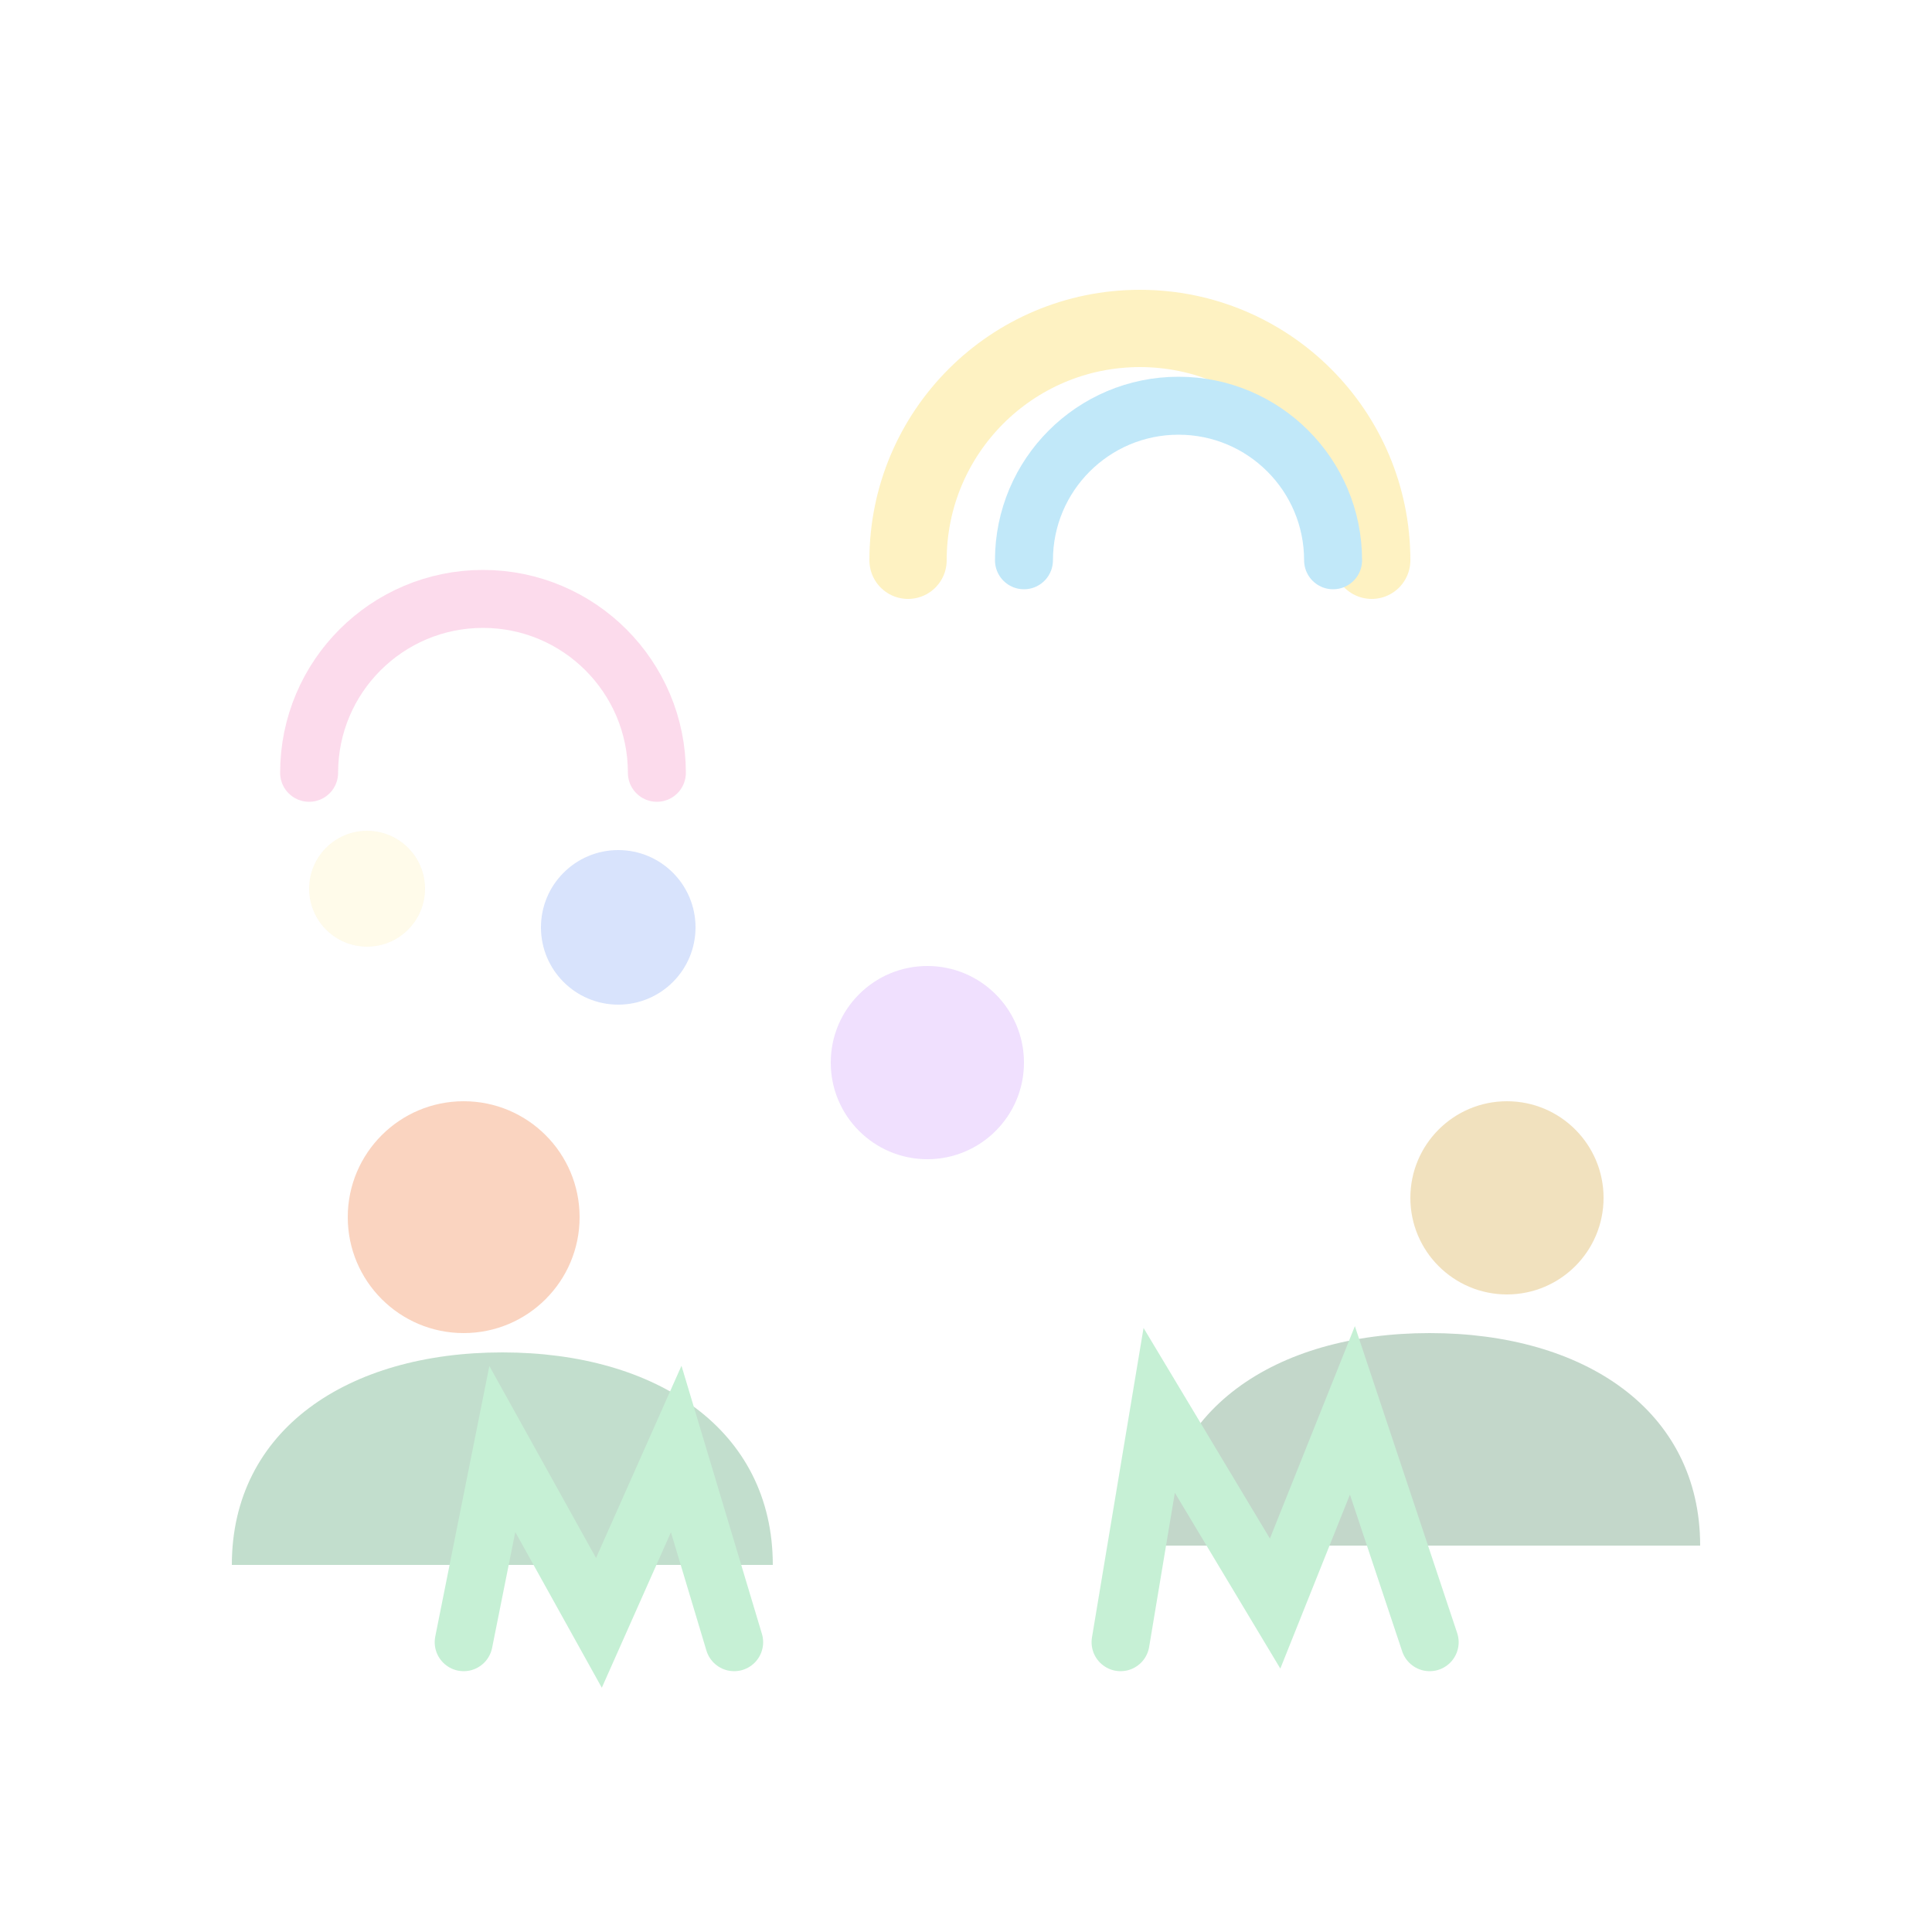 <svg width="200" height="200" viewBox="0 0 200 200" fill="none" xmlns="http://www.w3.org/2000/svg">
  <g opacity="0.26">
    <path d="M24 162C24 148 36 140 52 140C68 140 80 148 80 162" fill="#15803D"/>
    <path d="M120 160C120 146 132 138 148 138C164 138 176 146 176 160" fill="#166534"/>
    <circle cx="48" cy="126" r="12" fill="#EA580C"/>
    <circle cx="156" cy="124" r="10" fill="#CA8A04"/>
    <path d="M94 58C94 44.745 104.745 34 118 34C131.255 34 142 44.745 142 58" stroke="#FACC15" stroke-width="8" stroke-linecap="round"/>
    <path d="M106 58C106 49.163 113.163 42 122 42C130.837 42 138 49.163 138 58" stroke="#0EA5E9" stroke-width="6" stroke-linecap="round"/>
    <path d="M32 80C32 70.059 40.059 62 50 62C59.941 62 68 70.059 68 80" stroke="#F472B6" stroke-width="6" stroke-linecap="round"/>
    <circle cx="38" cy="92" r="6" fill="#FDE68A" opacity="0.7"/>
    <circle cx="64" cy="96" r="8" fill="#2563EB" opacity="0.7"/>
    <path d="M116 170L120 146L132 166L140 146L148 170" stroke="#22C55E" stroke-width="6" stroke-linecap="round"/>
    <path d="M48 170L52 150L62 168L70 150L76 170" stroke="#22C55E" stroke-width="6" stroke-linecap="round"/>
    <circle cx="96" cy="110" r="10" fill="#A855F7" opacity="0.7"/>
  </g>
</svg>
